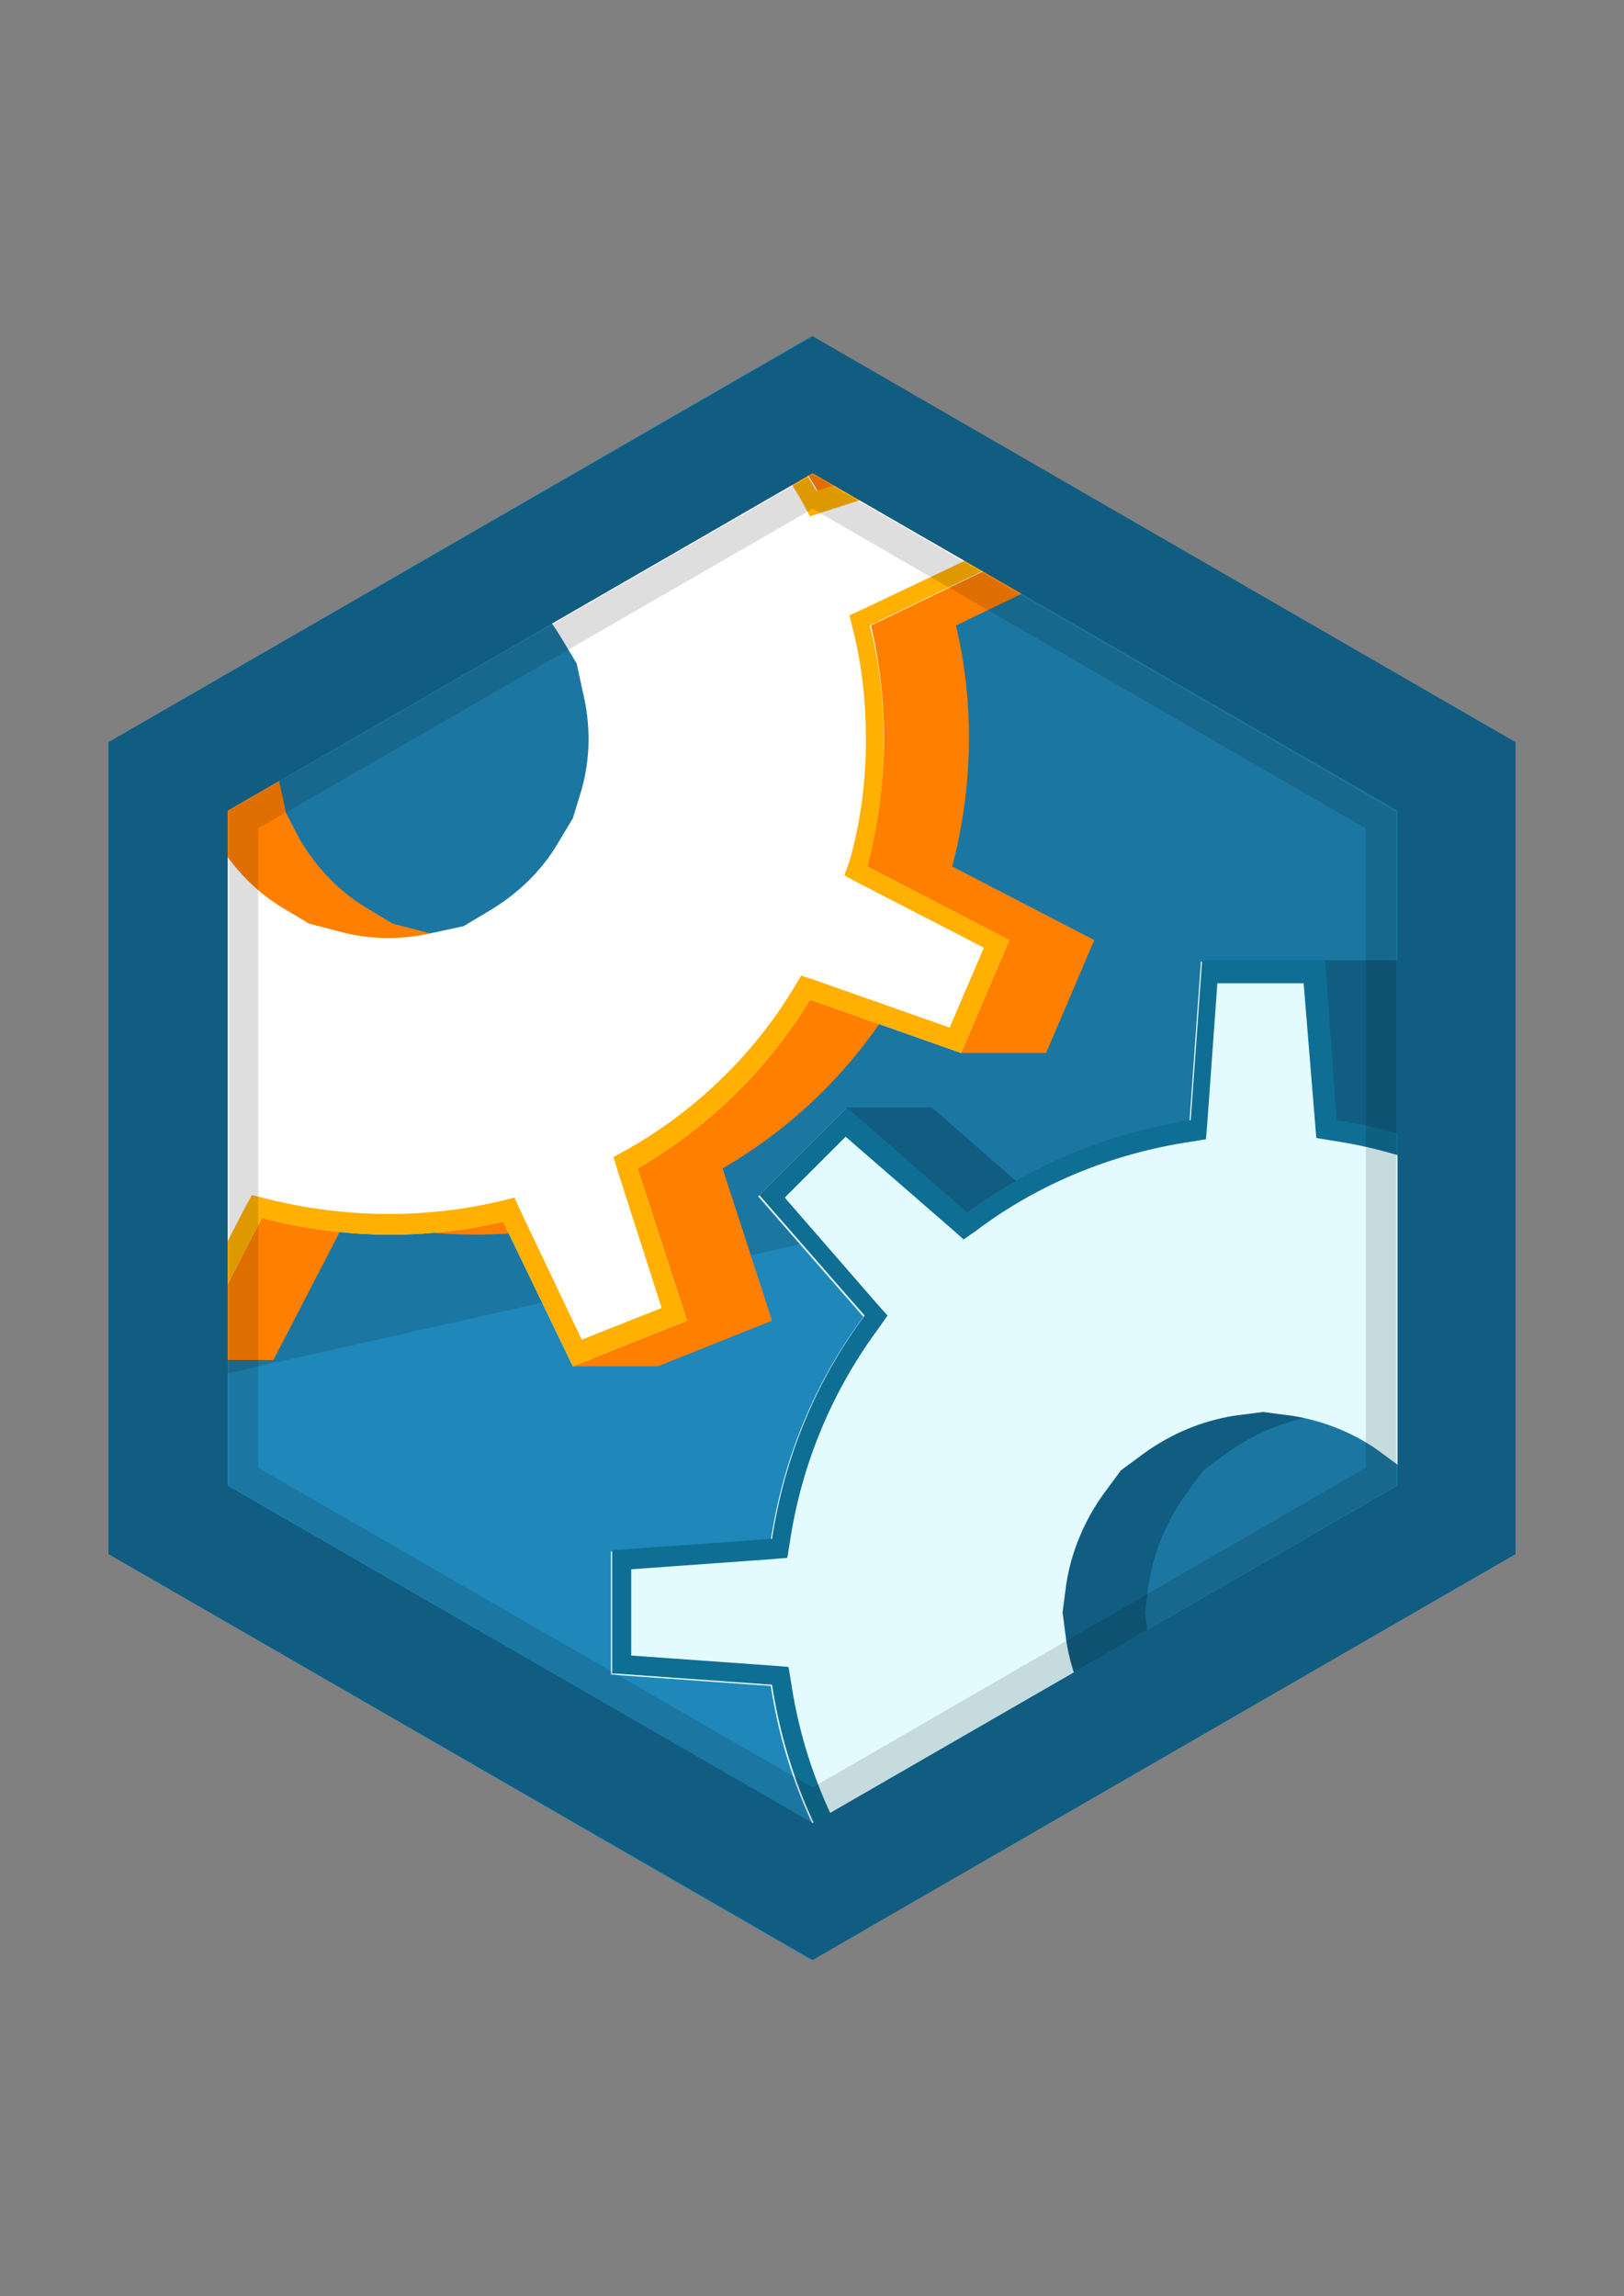<?xml version="1.0" encoding="utf-8"?>
<!-- Generator: Adobe Illustrator 16.0.0, SVG Export Plug-In . SVG Version: 6.00 Build 0)  -->
<!DOCTYPE svg PUBLIC "-//W3C//DTD SVG 1.1//EN" "http://www.w3.org/Graphics/SVG/1.1/DTD/svg11.dtd">
<svg version="1.1" id="Layer_1" xmlns="http://www.w3.org/2000/svg" xmlns:xlink="http://www.w3.org/1999/xlink" x="0px" y="0px"
	 width="841.889px" height="1190.551px" viewBox="0 0 841.889 1190.551" enable-background="new 0 0 841.889 1190.551"
	 xml:space="preserve">
<rect x="0" y="0" width="841.889" height="1190.551" fill="#808080" stroke="none"/>
<g>
	<g>
		<g>
			<g>
				<g>
					<g>
						<polygon fill="#1F87BA" points="56.236,805.748 420.615,1016.219 785.654,805.748 785.654,384.802 420.615,174.331 
							56.236,384.802 						"/>
						<g>
							<g>
								<defs>
									<polygon id="SVGID_1_" points="75.967,794.566 420.615,993.857 765.922,794.566 765.922,395.984 420.615,196.693 
										75.967,395.984 									"/>
								</defs>
								<clipPath id="SVGID_2_">
									<use xlink:href="#SVGID_1_"  overflow="visible"/>
								</clipPath>
								<g opacity="0.13" clip-path="url(#SVGID_2_)">
									<path d="M-137.794,766.284c17.758,0,375.562-80.9,670.223-147.988c7.235-1.974-11.181,359.118-3.946,357.146
										C729.747,929.4,923.118,528.844,923.118,528.844L979.683,1.348c0,0-1005.663,149.962-1033.288,220.338
										C-81.229,292.063-137.794,766.284-137.794,766.284z"/>
								</g>
							</g>
							<g>
								<defs>
									<polygon id="SVGID_3_" points="75.967,794.566 420.615,993.857 765.922,794.566 765.922,395.984 420.615,196.693 
										75.967,395.984 									"/>
								</defs>
								<clipPath id="SVGID_4_">
									<use xlink:href="#SVGID_3_"  overflow="visible"/>
								</clipPath>
								<g clip-path="url(#SVGID_4_)">
									<g>
										<path fill="#115D82" d="M593.598,836.003l1.973-15.128c2.631-16.442,9.209-32.229,19.074-46.041l9.208-12.496
											l12.497-9.208c13.813-9.866,29.598-16.443,46.041-19.074l15.128-1.974l15.127,1.974
											c16.443,2.631,32.887,9.208,46.041,19.074l12.497,9.208l9.208,12.496c9.866,13.813,16.443,29.599,19.074,46.041
											l1.974,15.128l-1.974,15.128c-2.631,16.443-9.208,32.229-19.074,46.041l-9.208,12.496l-12.497,9.209
											c-13.812,9.865-29.598,16.442-46.041,19.073l-15.127,1.974l-15.128-1.974c-16.443-2.631-32.229-9.208-46.041-19.073
											l-12.497-9.209l-9.208-12.496c-9.865-13.813-16.443-29.598-19.074-46.041L593.598,836.003 M361.42,803.774v63.8
											l82.874,5.919c6.577,42.752,23.021,82.216,48.014,115.76l-54.591,62.484l1.315,45.383H483.1l62.483-54.591
											c33.545,24.993,73.008,41.437,115.76,48.014l-38.147,82.874h107.867l5.919-82.874
											c42.753-6.577,82.216-23.021,115.76-48.014l19.074,54.591h44.068l45.383-45.383l-54.592-62.484
											c24.994-33.544,41.438-73.008,48.015-115.76l82.873-5.919v-63.8l-82.873-5.92c-6.577-42.752-23.021-82.216-48.015-115.759
											l54.592-62.484l-45.383-45.383h-44.068l-19.074,54.591c-33.544-24.993-73.007-41.437-115.76-48.014l-5.919-82.874h-44.067
											l-25.652,82.874c-42.752,6.577-82.215,23.021-115.76,48.014L483.1,574.228h-44.067l-1.315,45.383l54.591,62.484
											c-24.993,33.543-41.437,73.007-48.014,115.759L361.42,803.774L361.42,803.774z"/>
										<path fill="#FF7F00" d="M148.317,421.635l-3.288-15.128c-3.946-16.443-3.946-33.544,0.657-49.987l3.946-15.128
											l7.893-13.154c8.551-14.47,21.048-26.309,35.518-34.859l13.154-7.893l15.128-3.289
											c16.443-3.946,33.544-3.946,49.987,0.658l15.128,3.946l13.154,7.893c14.47,8.551,26.31,21.047,34.859,35.518l7.893,13.154
											l3.289,15.785c3.946,16.443,3.946,33.544-0.658,49.987l-3.946,15.128l-7.893,13.154
											c-8.55,14.47-21.047,26.31-35.518,34.859l-13.154,7.893l-15.785,3.289c-16.443,3.946-33.544,3.946-49.987-0.658
											l-15.128-3.946l-13.154-7.893c-14.47-8.55-26.31-21.047-34.859-35.517L148.317,421.635 M-79.914,478.2l-20.39,59.195
											h44.067l78.927-25.651c21.705,37.49,51.961,68.403,87.478,90.108l-27.624,78.27l15.128,24.993h44.067l38.148-73.665
											c40.121,10.523,82.873,11.839,124.968,1.974l-7.893,74.98h44.067l59.195-23.678l-25.651-78.928
											c37.491-21.705,67.746-51.96,89.451-87.478l34.202,27.625h44.067l24.993-58.538l-73.665-38.148
											c10.523-40.121,11.839-82.873,1.974-124.968l74.98-36.175L546.9,228.922h-44.068l-34.859,25.651
											c-21.705-37.49-51.96-67.746-87.478-89.451l27.625-78.27l-58.538-24.993h-44.067l5.919,73.665
											c-40.121-10.523-82.873-11.839-124.968-1.973L150.29,58.57h-44.068L91.095,82.249l25.651,78.927
											C79.255,182.881,49,213.136,27.295,248.653l-78.27-27.624h-44.067l18.416,58.537l73.665,37.491
											C-13.484,357.178-14.8,399.93-4.933,442.025L-79.914,478.2L-79.914,478.2z"/>
									</g>
									<g>
										<path fill="#E3FBFF" d="M686.337,498.59h-63.8l-5.919,82.873c-42.752,6.577-82.216,23.021-115.76,48.015l-62.484-54.592
											l-45.383,45.383l54.591,62.484c-24.993,33.544-41.437,73.008-48.014,115.76l-82.874,5.92v63.799l82.874,5.92
											c6.577,42.752,23.021,82.216,48.014,115.76l-54.591,62.483l45.383,45.384l62.484-54.592
											c33.544,24.994,73.008,41.437,115.76,48.015l5.919,82.873h63.8l5.92-82.873c42.752-6.578,82.216-23.021,115.76-48.015
											l62.483,54.592l45.384-45.384l-54.592-62.483c24.994-33.544,41.437-73.008,48.014-115.76l82.874-5.92v-63.799
											l-82.874-5.92c-6.577-42.752-23.02-82.216-48.014-115.76l54.592-62.484L870.5,574.885l-62.483,54.592
											c-33.545-24.994-73.008-41.438-115.76-48.015L686.337,498.59z M669.894,734.055c16.443,2.631,32.887,9.208,46.041,19.074
											l12.497,9.208l9.208,12.496c9.866,13.813,16.443,29.599,19.074,46.041l1.973,15.128l-1.973,15.128
											c-2.631,16.443-9.208,32.229-19.074,46.041l-9.208,12.496l-12.497,9.209c-13.813,9.865-29.598,16.442-46.041,19.073
											l-15.128,1.974l-15.127-1.974c-16.443-2.631-32.229-9.208-46.041-19.073l-12.497-9.209l-9.208-12.496
											c-9.866-13.813-16.443-29.598-19.074-46.041l-1.974-15.128l1.974-15.128c2.631-16.442,9.208-32.229,19.074-46.041
											l9.208-12.496l12.497-9.208c13.813-9.866,29.598-16.443,46.041-19.074l15.127-1.974L669.894,734.055z"/>
									</g>
									<g>
										<path fill="#FFFFFF" d="M142.398,132.893l-36.176-74.98L47.027,81.591l25.651,78.928
											c-37.49,21.705-67.745,51.96-89.45,87.478l-78.27-27.625l-24.994,58.538l73.666,38.148
											c-10.523,40.121-11.84,82.873-1.974,124.968l-74.98,36.175l23.678,59.195l78.928-25.651
											c21.705,37.49,51.96,68.403,87.478,90.108l-27.625,78.27l58.538,24.993l38.147-73.665
											c40.122,10.523,82.874,11.839,124.969,1.974l36.175,74.98l59.195-23.678l-25.651-78.928
											c37.49-21.705,67.746-51.96,89.451-87.478l78.27,27.625l24.993-58.538l-73.665-38.148
											c10.523-40.121,11.839-82.873,1.973-124.968l74.981-36.175l-23.679-59.195l-78.927,25.651
											c-21.705-37.49-51.961-67.746-87.478-89.451l27.624-78.27l-58.537-24.993l-38.148,73.665
											C227.244,123.685,184.491,123.028,142.398,132.893z M227.902,283.512l15.128,3.947l13.154,7.893
											c14.471,8.55,26.31,21.047,34.859,35.517l7.894,13.155l3.288,15.127c3.946,16.443,3.946,33.544-0.657,49.987
											l-4.604,15.128l-7.893,13.154c-8.551,14.47-21.048,26.31-35.518,34.859l-13.154,7.893l-15.128,3.289
											c-16.443,3.946-33.544,3.946-49.987-0.658l-15.128-3.946l-13.154-7.893c-14.47-8.55-26.309-21.047-34.859-35.517
											l-7.893-13.155l-3.289-15.127c-3.946-16.443-3.946-33.544,0.658-49.987l3.946-15.128l7.893-13.154
											c8.551-14.47,21.047-26.31,35.518-34.859l13.154-7.894l15.128-3.288C194.358,278.909,211.458,278.909,227.902,283.512z"/>
									</g>
									<g>
										<path fill="#FFB000" d="M-110.17,483.462l66.431-31.571l7.234-3.288l-1.973-7.893c-4.604-18.417-6.577-37.49-6.577-56.564
											c0-21.048,2.631-42.752,8.55-63.142l1.974-7.894l-7.235-3.946l-65.114-33.544l17.758-41.437l69.062,24.336l7.893,2.631
											l4.604-7.235c21.047-34.859,51.303-63.799,86.162-83.531l7.235-3.946l-2.631-7.893L60.839,88.826l41.437-16.443
											l31.571,66.431l3.288,7.235l7.894-1.974c39.463-9.208,80.9-8.551,120.363,1.315l7.894,1.974l3.946-7.235l33.544-65.115
											l41.437,17.759l-24.336,69.062l-2.631,7.893l7.235,4.604c34.859,21.047,63.799,51.302,83.531,86.162l3.946,7.234
											l7.893-2.631l69.719-22.362l16.443,41.437l-66.431,31.57l-7.234,3.289l1.973,7.893c4.604,18.417,6.577,37.49,6.577,56.564
											c0,21.048-2.631,42.752-8.55,63.142l-2.631,7.235l7.234,3.946l65.115,33.544l-17.759,41.437l-69.062-24.335l-7.893-2.632
											l-3.946,6.577c-21.047,34.86-51.303,63.8-86.162,83.531l-7.235,3.947l2.631,8.55l22.363,69.719l-41.437,16.443
											l-31.571-66.43l-3.288-7.235l-7.894,1.973c-39.464,9.209-80.9,8.551-120.363-1.315l-7.894-1.973l-3.946,7.235
											l-33.544,65.114l-41.437-17.759l24.336-69.061l2.631-7.893l-7.235-4.604c-34.859-21.047-63.799-51.303-83.531-86.162
											l-3.946-7.235l-7.893,2.631l-69.719,22.363L-110.17,483.462 M-123.324,478.2l23.678,59.195l78.928-25.651
											c21.705,37.49,51.96,68.403,87.478,90.108l-27.625,78.27l58.538,24.993l38.147-73.665
											c40.122,10.523,82.874,11.839,124.969,1.974l36.175,74.98l59.195-23.678l-25.651-78.928
											c37.49-21.705,67.746-51.96,89.451-87.478l78.27,27.625l24.993-58.538l-73.665-38.148
											c5.919-21.047,8.55-43.409,8.55-65.772c0-19.731-1.973-39.464-7.234-59.195l74.98-36.175l-23.678-59.195l-78.928,25.651
											c-21.705-37.49-51.96-67.746-87.478-89.451l27.625-78.27l-58.538-24.993l-38.147,73.665
											c-40.122-10.523-82.874-11.839-124.969-1.973L105.565,58.57L46.369,82.249l25.651,78.927
											c-37.49,21.705-67.746,51.961-89.451,87.478l-78.27-27.624l-24.993,58.537l73.665,38.148
											c-5.919,21.048-8.55,43.41-8.55,65.772c0,19.732,1.973,39.464,7.234,59.195L-123.324,478.2L-123.324,478.2z"/>
									</g>
									<path fill="#472E1C" d="M297.621,707.747"/>
									<g>
										<g>
											<path fill="#0F6E93" d="M327.219,813.64l73.007-5.262l7.894-0.658l1.315-7.893c5.919-40.121,21.704-78.27,46.04-111.155
												l4.604-6.577l-5.262-5.92l-48.014-55.249l31.57-31.571l55.249,48.015l5.92,5.262l6.577-4.604
												c32.229-24.336,71.034-40.121,111.155-46.041l7.893-1.315l0.658-7.893l5.262-73.008h44.726l5.919,72.351l0.658,7.893
												l7.893,1.315c40.121,5.92,78.27,21.705,111.155,46.041l6.578,4.604l5.919-5.262l55.249-48.014l31.571,31.57
												l-48.015,55.249l-5.262,5.92l4.604,6.577c24.336,32.229,40.121,71.034,46.041,111.155l1.315,7.894l7.893,0.657
												l73.008,5.262v45.383l-73.008,5.263l-7.893,0.657l-1.315,7.893c-5.92,40.121-21.705,78.27-46.041,111.156l-4.604,6.577
												l5.262,5.919l48.015,55.249l-31.571,31.571l-55.249-48.014l-5.919-5.263l-6.578,4.604
												c-32.886,24.336-71.034,40.121-111.155,46.041l-7.893,1.315l-0.658,7.893l-5.262,73.008h-44.726l-5.262-73.008
												l-0.657-7.893l-7.893-1.315c-40.122-5.92-78.27-21.705-111.156-46.041l-6.577-4.604l-5.92,5.263l-55.249,48.014
												l-31.57-31.571l48.014-55.249l5.262-5.919l-4.604-6.577c-24.336-32.887-40.121-71.035-46.041-111.156l-1.315-7.893
												l-7.893-0.657l-73.665-5.263V813.64 M317.353,803.774v63.8l82.873,5.919c6.578,42.752,23.021,82.216,48.015,115.76
												l-54.592,62.484l45.384,45.383l62.483-54.591c33.544,24.993,73.008,41.437,115.76,48.014l5.92,82.874h63.8l5.919-82.874
												c42.752-6.577,82.216-23.021,115.76-48.014l62.484,54.591l45.383-45.383l-54.591-62.484
												c24.993-33.544,41.437-73.008,48.014-115.76l82.873-5.919v-63.8l-82.873-5.92
												c-6.577-42.752-23.021-82.216-48.014-115.759l54.591-62.484l-45.383-45.383l-62.484,54.591
												c-33.544-24.993-73.008-41.437-115.76-48.014l-5.919-82.874h-63.8l-5.92,82.874
												c-42.752,6.577-82.216,23.021-115.76,48.014l-62.483-54.591l-45.384,45.383l54.592,62.484
												c-24.994,33.543-41.437,73.007-48.015,115.759L317.353,803.774L317.353,803.774z"/>
										</g>
									</g>
								</g>
							</g>
						</g>
					</g>
				</g>
			</g>
		</g>
	</g>
	<g>
		<path fill="#115D82" d="M118.062,420.32l303.212-174.955L724.486,420.32v349.91L421.274,945.185L118.062,770.23V420.32
			 M56.236,384.802v420.945l365.038,210.472l364.38-210.472V384.802l-364.38-210.472L56.236,384.802L56.236,384.802z"/>
		<g opacity="0.13">
			<path d="M133.847,429.528l287.427-165.747l286.769,165.747v331.494L421.274,926.769L133.847,761.022V429.528 M118.719,420.32
				v349.91l302.555,174.955L723.827,770.23V420.977L421.274,246.022L118.719,420.32L118.719,420.32z"/>
		</g>
	</g>
</g>
</svg>
